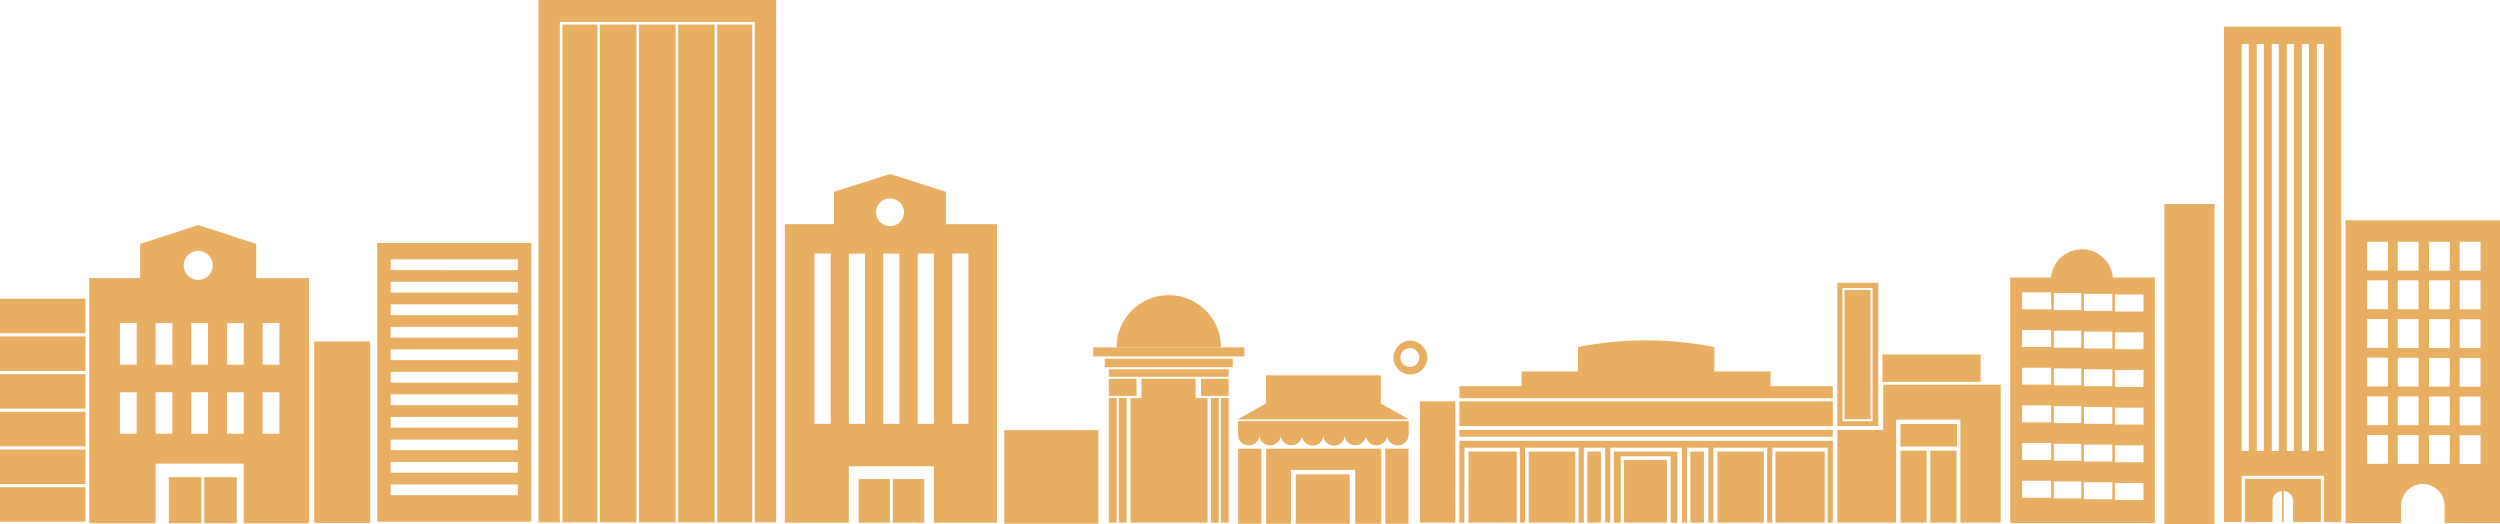 <svg xmlns="http://www.w3.org/2000/svg" viewBox="0 0 796.2 166.92">
  <defs>
    <style>
      
      .cls-1{fill:#e8af63;}
    
    </style>
  </defs>
  <title>
    
    big-city
  
  </title>
  <g id="Слой_2" data-name="Слой 2">
    <g id="Layer_1" data-name="Layer 1">
      <path class="cls-1" d="M81.6 88.56V77.67l-18.48-6-18.48 6V88.56H28.4v78.08h70V88.56ZM63.12 79.9a4.62 4.62 0 1 1-4.62 4.62 4.62 4.62 0 0 1 4.62-4.62h0Zm14.5 86.74H49.55v-19H77.62Zm-34.08-50.5H38.19V102.89h5.35ZM66.26 102.9v13.24H60.91V102.89Zm-16.71 0H54.9v13.24H49.55Zm28.07 13.24H72.27V102.89h5.35Zm11.36 0H83.63V102.89H89Zm-45.44 22H38.19V124.93h5.35ZM66.26 124.9v13.24H60.91V124.93Zm-16.71 0H54.9v13.24H49.55Zm28.07 13.24H72.27V124.93h5.35Zm11.36 0H83.63V124.93H89Z"/>
      <rect class="cls-1" x="464.78" y="127.82" width="118.93" height="7.87"/>
      <path class="cls-1" d="M583.7 123H563.88v-4.7H546v-7.77a112.32 112.32 0 0 0-43.44 0v7.77H484.6V123H464.78v3.83H583.71Z"/>
      <rect class="cls-1" x="464.78" y="136.92" width="118.93" height="2.17"/>
      <rect class="cls-1" x="467.68" y="143.81" width="15.39" height="22.65"/>
      <rect class="cls-1" x="505.54" y="143.81" width="4.31" height="22.65"/>
      <rect class="cls-1" x="486.86" y="143.81" width="14.88" height="22.65"/>
      <rect class="cls-1" x="452.2" y="127.82" width="11.27" height="38.64"/>
      <rect class="cls-1" x="382.49" y="120.64" width="8.82" height="5.45"/>
      <rect class="cls-1" x="587.45" y="92.37" width="8.27" height="41.14"/>
      <rect class="cls-1" x="614.77" y="143.53" width="8.35" height="22.93"/>
      <rect class="cls-1" x="605.25" y="143.53" width="8.35" height="22.93"/>
      <rect class="cls-1" x="605.25" y="135.03" width="18.01" height="7.19"/>
      <rect class="cls-1" x="388.81" y="126.74" width="2.51" height="39.72"/>
      <polygon class="cls-1" points="637.2 166.46 637.2 122.53 624.35 122.53 603.88 122.53 599.75 122.53 599.75 136.92 585.16 136.92 585.16 166.46 603.88 166.46 603.88 136.92 603.88 133.63 624.35 133.63 624.35 166.46 637.2 166.46"/>
      <rect class="cls-1" x="538.36" y="143.81" width="4.31" height="22.65"/>
      <rect class="cls-1" x="565.44" y="143.81" width="15.7" height="22.65"/>
      <rect class="cls-1" x="546.98" y="143.81" width="14.77" height="22.65"/>
      <polygon class="cls-1" points="534.21 166.46 534.21 143.81 514.02 143.81 514.02 166.46 516.18 166.46 516.18 145.33 532.06 145.33 532.06 166.46 534.21 166.46"/>
      <rect class="cls-1" x="599.53" y="112.88" width="31.25" height="8.74"/>
      <polygon class="cls-1" points="583.71 166.46 583.71 142.57 583.71 141.49 583.71 140.4 464.78 140.4 464.78 141.49 464.78 142.57 464.78 166.46 466.36 166.46 466.41 142.57 484.06 142.57 484.06 166.46 485.69 166.46 485.69 142.57 502.79 142.57 502.79 166.46 504.42 166.46 504.42 142.57 511.21 142.57 511.21 166.46 512.84 166.46 512.84 142.57 535.65 142.57 535.65 166.46 537.28 166.46 537.28 142.57 544.06 142.57 544.06 166.46 545.69 166.46 545.69 142.57 562.8 142.57 562.8 166.46 564.43 166.46 564.43 142.57 582.08 142.57 582.08 166.46 583.71 166.46"/>
      <path class="cls-1" d="M585.15 90.08v45.61h13.06V90.08Zm11.22 44.08h-9.58V91.72h9.58Z"/>
      <rect class="cls-1" x="517.23" y="146.48" width="13.64" height="19.98"/>
      <rect class="cls-1" x="385.65" y="126.74" width="2.51" height="39.72"/>
      <rect class="cls-1" x="353.15" y="120.64" width="8.82" height="5.45"/>
      <rect class="cls-1" x="353.15" y="126.74" width="2.51" height="39.72"/>
      <rect class="cls-1" x="356.31" y="126.74" width="2.51" height="39.72"/>
      <rect class="cls-1" x="348.14" y="110.64" width="48.18" height="2.87"/>
      <rect class="cls-1" x="351.84" y="114.22" width="40.78" height="2.73"/>
      <rect class="cls-1" x="353.15" y="117.6" width="38.17" height="2.39"/>
      <path class="cls-1" d="M372.23 94a16.63 16.63 0 0 0-16.63 16.63h33.26A16.63 16.63 0 0 0 372.23 94Z"/>
      <rect class="cls-1" x="360.05" y="126.8" width="24.54" height="39.66"/>
      <rect class="cls-1" x="363.53" y="120.64" width="17.24" height="12.55"/>
      <polygon class="cls-1" points="65.05 151.96 65.05 166.63 64.11 166.63 64.11 151.96 53.76 151.96 53.76 166.63 75.41 166.63 75.41 151.96 65.05 151.96"/>
      <rect class="cls-1" x="100.07" y="108.75" width="17.83" height="57.8"/>
      <rect class="cls-1" x="319.83" y="136.96" width="29.98" height="29.81"/>
      <rect class="cls-1" x="215.99" y="7.82" width="11.61" height="158.54"/>
      <rect class="cls-1" x="228.43" y="7.82" width="11.13" height="158.54"/>
      <rect class="cls-1" x="191.06" y="7.82" width="11.61" height="158.54"/>
      <rect class="cls-1" x="179.11" y="7.82" width="11.13" height="158.54"/>
      <polygon class="cls-1" points="212.56 7.82 203.5 7.82 203.5 166.36 212.56 166.36 215.17 166.36 215.17 7.82 212.56 7.82"/>
      <polygon class="cls-1" points="171.49 0 171.49 166.36 178.29 166.36 178.29 7 240.38 7 240.38 166.36 247.18 166.36 247.18 0 171.49 0"/>
      <path class="cls-1" d="M120.12 77.37v88.79h49.09V77.37Zm44.78 80.35H124.42v-3.43h40.5Zm0-7.17H124.42v-3.43h40.5Zm0-7.17H124.42V140h40.5Zm0-7.17H124.42v-3.43h40.5Zm0-7.17H124.42v-3.43h40.5Zm0-7.17H124.42v-3.43h40.5Zm0-7.17H124.42v-3.44h40.5Zm0-7.17H124.42V104.1h40.5Zm0-7.17H124.42V96.93h40.5Zm0-7.17H124.42V89.76h40.5Zm0-7.17H124.42V82.59h40.5Z"/>
      <rect class="cls-1" x="689.3" y="64.96" width="15.97" height="101.96"/>
      <path class="cls-1" d="M747 70.16v96.42H764.7v-5.51a6.92 6.92 0 0 1 13.84 0v5.51H796.2V70.16Zm13.51 77.55h-6.64v-9.18h6.64Zm0-12.31h-6.64v-9.18h6.64Zm0-12.31h-6.64v-9.18h6.64Zm0-12.31h-6.64V101.6h6.64Zm0-12.31h-6.64V89.29h6.64Zm0-12.31h-6.64V77h6.64Zm9.76 61.57h-6.64v-9.18h6.64Zm0-12.31h-6.64v-9.18h6.64Zm0-12.31h-6.64v-9.18h6.64Zm0-12.31h-6.64v-9.18h6.64Zm0-12.31h-6.64v-9.2h6.64Zm0-12.31h-6.64V77h6.64Zm9.93 61.57H773.6v-9.18h6.64Zm0-12.31H773.6v-9.18h6.64Zm0-12.31H773.6V114h6.64Zm0-12.31H773.6v-9.18h6.64Zm0-12.31H773.6V89.29h6.64Zm0-12.31H773.6V77h6.64ZM790 147.78h-6.64V138.6H790Zm0-12.31h-6.64v-9.18H790Zm0-12.31h-6.64V114H790Zm0-12.31h-6.64v-9.18H790Zm0-12.31h-6.64V89.29H790Zm0-12.31h-6.64V77H790Z"/>
      <rect class="cls-1" y="155.18" width="27.24" height="10.98"/>
      <rect class="cls-1" y="143.17" width="27.24" height="10.98"/>
      <rect class="cls-1" y="131.16" width="27.24" height="10.98"/>
      <rect class="cls-1" y="119.15" width="27.24" height="10.98"/>
      <rect class="cls-1" y="107.14" width="27.24" height="10.98"/>
      <rect class="cls-1" y="95.14" width="27.24" height="10.98"/>
      <path class="cls-1" d="M301.29 71.4V61.08l-17.84-5.66-17.84 5.66V71.41H249.94v95.06h67.58V71.4ZM264.55 135h-5.16V80.75h5.16Zm18.9-71.78a4.42 4.42 0 0 1 4.46 4.38h0A4.42 4.42 0 0 1 283.45 72h0A4.42 4.42 0 0 1 279 67.58h0a4.42 4.42 0 0 1 4.44-4.4h0Zm3 17.56V135h-5.16V80.75Zm-16.12 0h5.16V135h-5.16Zm27.09 85.72H270.33v-18h27.09Zm0-31.5h-5.16V80.75h5.16Zm11 0h-5.16V80.75h5.16Z"/>
      <polygon class="cls-1" points="284.35 152.56 284.35 166.47 283.45 166.47 283.45 152.56 273.46 152.56 273.46 166.47 294.35 166.47 294.35 152.56 284.35 152.56"/>
      <path class="cls-1" d="M708.29 8.47v157.8h37.33V8.47ZM737.88 14h2.26V143.64h-2.26Zm-4.79 0h2.26V143.64h-2.26Zm-4.79 0h2.26V143.64H728.3Zm-4.79 0h2.26V143.64h-2.26Zm-4.79 0H721V143.64h-2.26Zm-4.79 0h2.26V143.64h-2.26Zm12.83 152.27h-3v-6.71a3.22 3.22 0 0 1 3-3.18Zm3.54 0h-3v-9.9a3.22 3.22 0 0 1 3 3.18Zm9.86 0h-1V152.5H714.93v13.75h-1V151.54h26.23Z"/>
      <path class="cls-1" d="M672.9 88.39a9.88 9.88 0 0 0-19.68 0h-13V166.6h46.06V88.39Zm-19.62 70.12H644v-5.4h9.23Zm0-12H644v-5.4h9.23Zm0-12H644v-5.4h9.23Zm0-12H644v-5.4h9.23Zm0-12H644v-5.4h9.23Zm0-12H644v-5.4h9.23Zm9.58 60.23H654.1v-5.4h8.76Zm0-12H654.1v-5.4h8.76Zm0-12H654.1v-5.4h8.76Zm0-12H654.1v-5.4h8.76Zm0-12H654.1v-5.4h8.76Zm0-12H654.1v-5.4h8.76ZM672.74 159h-9.05v-5.4h9.05Zm0-12h-9.05v-5.4h9.05Zm0-12h-9.05v-5.4h9.05Zm0-12h-9.05v-5.4h9.05Zm0-12h-9.05v-5.4h9.05Zm0-12h-9.05v-5.4h9.05Zm9.91 60.23h-9.08v-5.4h9.08Zm0-12h-9.08v-5.4h9.08Zm0-12h-9.08v-5.4h9.08Zm0-12h-9.08v-5.4h9.08Zm0-12h-9.08v-5.4h9.08Zm0-12h-9.08V93.8h9.08Z"/>
      <path class="cls-1" d="M449.07 108.48a5.39 5.39 0 1 0 5.52 5.39 5.61 5.61 0 0 0-5.52-5.39m0 8.39a3 3 0 1 1 2.94-3 3 3 0 0 1-2.94 3"/>
      <rect class="cls-1" x="441.19" y="142.91" width="7.4" height="23.9"/>
      <rect class="cls-1" x="412.66" y="151.05" width="17.2" height="15.76"/>
      <polygon class="cls-1" points="439.88 166.81 439.88 142.91 403.25 142.91 403.25 166.81 411.14 166.81 411.14 149.66 431.61 149.66 431.61 166.81 439.88 166.81"/>
      <path class="cls-1" d="M448.59 134.16H394.32v4.23a3.39 3.39 0 0 0 3.39 3.39h0a3.39 3.39 0 0 0 3.39-3.39h0a3.39 3.39 0 0 0 3.39 3.39h0a3.39 3.39 0 0 0 3.39-3.39h0a3.39 3.39 0 0 0 3.39 3.39h0a3.39 3.39 0 0 0 3.39-3.39h0a3.39 3.39 0 0 0 3.39 3.39h0a3.39 3.39 0 0 0 3.39-3.39h0a3.39 3.39 0 0 0 3.39 3.39h0a3.39 3.39 0 0 0 3.39-3.39h0a3.39 3.39 0 0 0 3.39 3.39h0a3.39 3.39 0 0 0 3.39-3.39h0a3.39 3.39 0 0 0 3.39 3.39h0a3.39 3.39 0 0 0 3.39-3.39h0a3.39 3.39 0 0 0 3.39 3.39h0a3.39 3.39 0 0 0 3.39-3.39h0Z"/>
      <rect class="cls-1" x="394.32" y="142.91" width="7.4" height="23.9"/>
      <polygon class="cls-1" points="439.7 128.53 439.7 119.61 403.22 119.61 403.22 128.53 394.32 133.53 448.59 133.53 439.7 128.53"/>
      <polygon class="cls-1" points="435.18 119.61 430.61 119.61 430.61 128.44 434.96 133.53 441.79 133.53 435.18 128.52 435.18 119.61"/>
      <path class="cls-1" d="M441.78 134.16h-6.83v4.77a3.36 3.36 0 0 0 0.06-0.54 3.39 3.39 0 0 0 3.39 3.39h0a3.38 3.38 0 0 0 3.37-3.21Z"/>
      <polygon class="cls-1" points="426.13 119.61 421.48 119.61 421.48 133.53 428.29 133.53 426.13 128.59 426.13 119.61"/>
      <path class="cls-1" d="M428.29 134.16h-6.81v4.48a3.38 3.38 0 0 0 6.76-0.24h0a3.42 3.42 0 0 0 0.05Z"/>
      <polygon class="cls-1" points="428.29 133.53 434.96 133.53 430.61 128.44 430.61 119.61 426.13 119.61 426.13 128.59 428.29 133.53"/>
      <path class="cls-1" d="M435 134.16h-6.67v4.74a3.38 3.38 0 0 0 6.68 0Z"/>
      <polygon class="cls-1" points="441.79 133.53 448.59 133.53 439.7 128.53 439.7 119.61 435.18 119.61 435.18 128.52 441.79 133.53"/>
      <path class="cls-1" d="M441.78 138.61v-0.19a3.39 3.39 0 0 0 3.39 3.39h0a3.39 3.39 0 0 0 3.39-3.39h0v-4.26h-6.8Z"/>
      <polygon class="cls-1" points="407.74 119.61 412.3 119.61 412.3 128.44 407.95 133.53 401.13 133.53 407.74 128.52 407.74 119.61"/>
      <path class="cls-1" d="M401.12 134.16h6.83v4.77a3.36 3.36 0 0 1-0.06-0.54 3.39 3.39 0 0 1-3.39 3.39h0a3.38 3.38 0 0 1-3.37-3.21Z"/>
      <polygon class="cls-1" points="416.79 119.61 421.43 119.61 421.43 133.53 414.62 133.53 416.79 128.59 416.79 119.61"/>
      <path class="cls-1" d="M414.62 134.16h6.81v4.48a3.38 3.38 0 0 1-6.76-0.24h0a3.42 3.42 0 0 1-0.05Z"/>
      <polygon class="cls-1" points="414.62 133.53 407.95 133.53 412.3 128.44 412.3 119.61 416.79 119.61 416.79 128.59 414.62 133.53"/>
      <path class="cls-1" d="M407.95 134.16h6.67v4.74a3.38 3.38 0 0 1-6.68 0Z"/>
      <polygon class="cls-1" points="401.13 133.53 394.32 133.53 403.22 128.53 403.22 119.61 407.74 119.61 407.74 128.52 401.13 133.53"/>
      <path class="cls-1" d="M401.12 138.61v-0.19a3.39 3.39 0 0 1-3.39 3.39h0a3.39 3.39 0 0 1-3.39-3.39h0v-4.26h6.8Z"/>
    </g>
  </g>
  <wappalyzerData xmlns="" id="wappalyzerData" display="none"/>
  <script xmlns="" id="wappalyzerEnvDetection" src="chrome-extension://gppongmhjkpfnbhagpmjfkannfbllamg/js/inject.js"/>
</svg>
